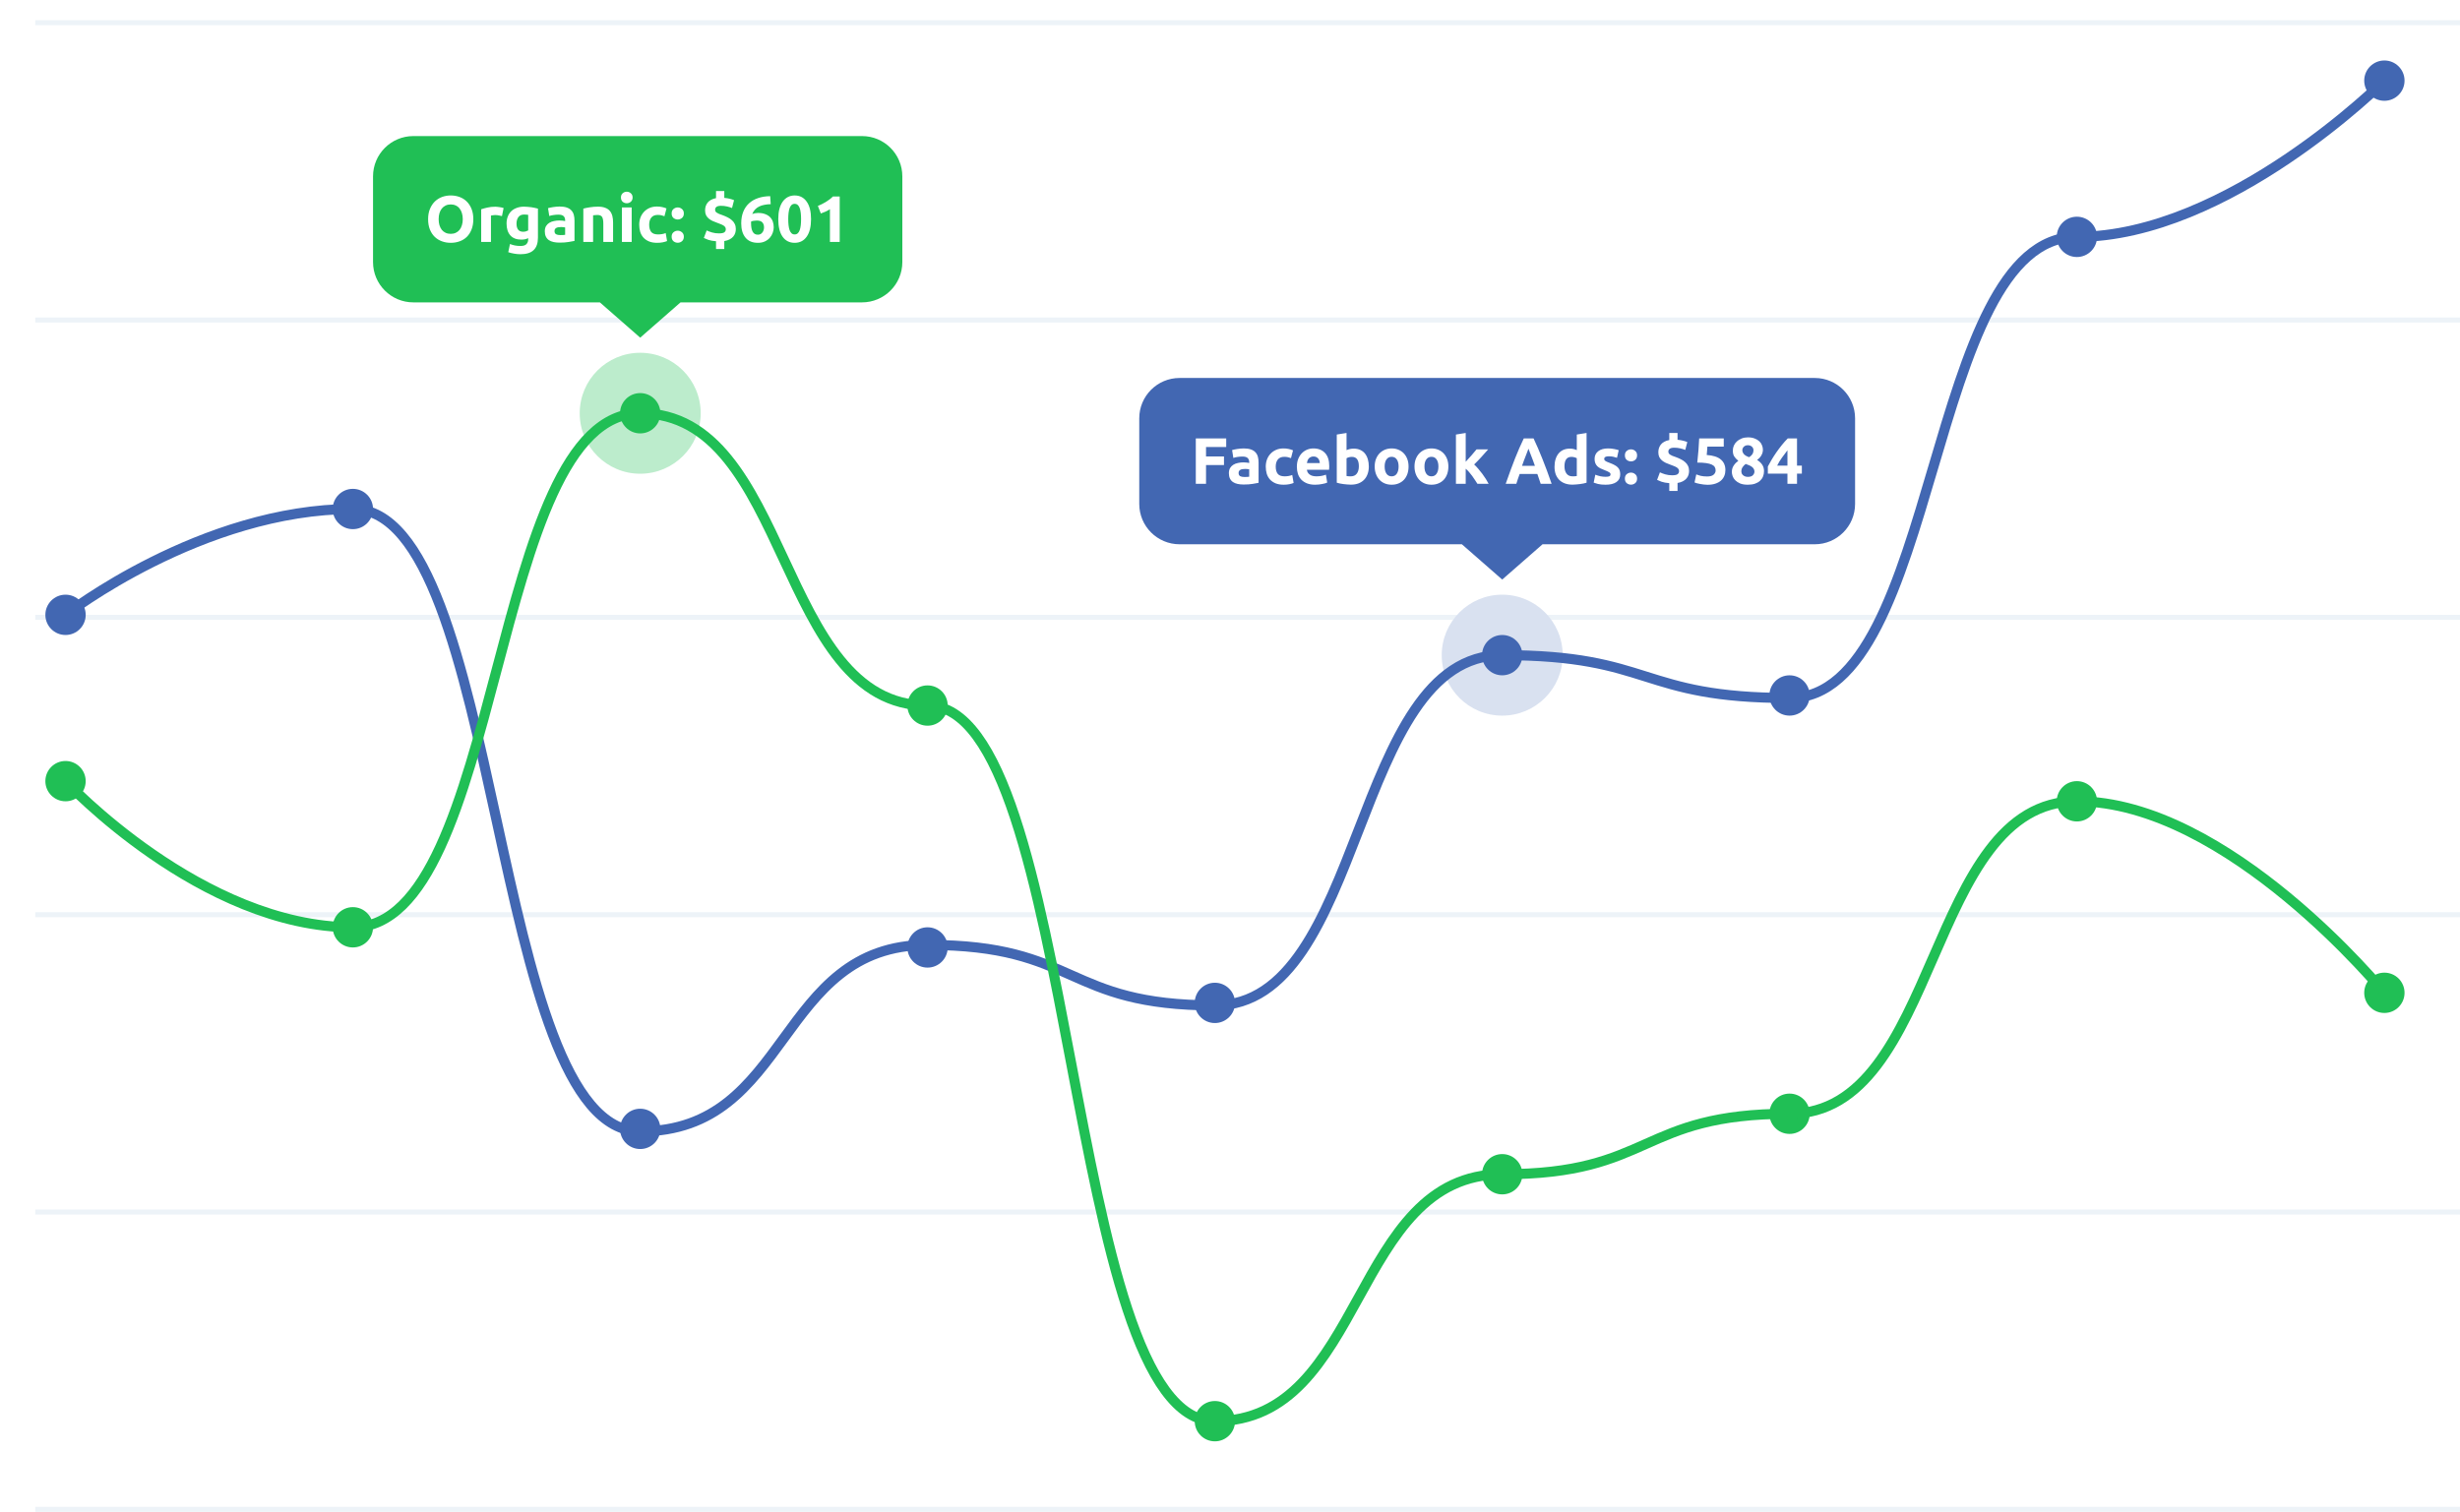 <svg width="488" height="300" viewBox="0 0 488 300" fill="none" xmlns="http://www.w3.org/2000/svg">
<g clip-path="url(#clip0)">
<path d="M506 5H-18C-22.418 5 -26 8.428 -26 12.656V309.344C-26 313.572 -22.418 317 -18 317H506C510.418 317 514 313.572 514 309.344V12.656C514 8.428 510.418 5 506 5Z" fill="white"/>
<path d="M488 4H7V5H488V4Z" fill="#EDF3F8"/>
<path d="M488 63H7V64H488V63Z" fill="#EDF3F8"/>
<path d="M488 122H7V123H488V122Z" fill="#EDF3F8"/>
<path d="M488 181H7V182H488V181Z" fill="#EDF3F8"/>
<path d="M488 240H7V241H488V240Z" fill="#EDF3F8"/>
<path d="M488 299H7V300H488V299Z" fill="#EDF3F8"/>
<path d="M298 142C304.627 142 310 136.627 310 130C310 123.373 304.627 118 298 118C291.373 118 286 123.373 286 130C286 136.627 291.373 142 298 142Z" fill="#D9E1F0"/>
<g filter="url(#filter0_d)">
<path fill-rule="evenodd" clip-rule="evenodd" d="M234 75C229.582 75 226 78.582 226 83V100C226 104.418 229.582 108 234 108H290L298 115L306 108H360C364.418 108 368 104.418 368 100V83C368 78.582 364.418 75 360 75H234Z" fill="#4267B2"/>
</g>
<path d="M237.217 96V86.991H243.249V88.694H239.245V90.579H242.807V92.282H239.245V96H237.217ZM246.847 94.648C247.038 94.648 247.22 94.644 247.393 94.635C247.567 94.626 247.705 94.613 247.809 94.596V93.127C247.731 93.11 247.614 93.092 247.458 93.075C247.302 93.058 247.159 93.049 247.029 93.049C246.847 93.049 246.674 93.062 246.509 93.088C246.353 93.105 246.215 93.144 246.093 93.205C245.972 93.266 245.877 93.348 245.807 93.452C245.738 93.556 245.703 93.686 245.703 93.842C245.703 94.145 245.803 94.358 246.002 94.479C246.21 94.592 246.492 94.648 246.847 94.648ZM246.691 88.98C247.263 88.98 247.74 89.045 248.121 89.175C248.503 89.305 248.806 89.491 249.031 89.734C249.265 89.977 249.43 90.271 249.525 90.618C249.621 90.965 249.668 91.35 249.668 91.775V95.805C249.391 95.866 249.005 95.935 248.511 96.013C248.017 96.1 247.419 96.143 246.717 96.143C246.275 96.143 245.872 96.104 245.508 96.026C245.153 95.948 244.845 95.822 244.585 95.649C244.325 95.467 244.126 95.233 243.987 94.947C243.849 94.661 243.779 94.31 243.779 93.894C243.779 93.495 243.857 93.157 244.013 92.88C244.178 92.603 244.395 92.382 244.663 92.217C244.932 92.052 245.24 91.935 245.586 91.866C245.933 91.788 246.293 91.749 246.665 91.749C246.917 91.749 247.138 91.762 247.328 91.788C247.528 91.805 247.688 91.831 247.809 91.866V91.684C247.809 91.355 247.71 91.09 247.51 90.891C247.311 90.692 246.964 90.592 246.47 90.592C246.141 90.592 245.816 90.618 245.495 90.67C245.175 90.713 244.897 90.778 244.663 90.865L244.416 89.305C244.529 89.27 244.668 89.236 244.832 89.201C245.006 89.158 245.192 89.123 245.391 89.097C245.591 89.062 245.799 89.036 246.015 89.019C246.241 88.993 246.466 88.98 246.691 88.98ZM251.095 92.581C251.095 92.087 251.173 91.623 251.329 91.19C251.493 90.748 251.727 90.367 252.031 90.046C252.334 89.717 252.702 89.457 253.136 89.266C253.569 89.075 254.063 88.98 254.618 88.98C254.982 88.98 255.315 89.015 255.619 89.084C255.922 89.145 256.217 89.236 256.503 89.357L256.1 90.904C255.918 90.835 255.718 90.774 255.502 90.722C255.285 90.67 255.042 90.644 254.774 90.644C254.202 90.644 253.773 90.822 253.487 91.177C253.209 91.532 253.071 92 253.071 92.581C253.071 93.196 253.201 93.673 253.461 94.011C253.729 94.349 254.193 94.518 254.852 94.518C255.086 94.518 255.337 94.496 255.606 94.453C255.874 94.41 256.121 94.34 256.347 94.245L256.62 95.831C256.394 95.926 256.113 96.009 255.775 96.078C255.437 96.147 255.064 96.182 254.657 96.182C254.033 96.182 253.495 96.091 253.045 95.909C252.594 95.718 252.221 95.463 251.927 95.142C251.641 94.821 251.428 94.444 251.29 94.011C251.16 93.569 251.095 93.092 251.095 92.581ZM257.265 92.633C257.265 92.026 257.356 91.498 257.538 91.047C257.728 90.588 257.975 90.206 258.279 89.903C258.582 89.6 258.929 89.37 259.319 89.214C259.717 89.058 260.125 88.98 260.541 88.98C261.511 88.98 262.278 89.279 262.842 89.877C263.405 90.466 263.687 91.337 263.687 92.49C263.687 92.603 263.682 92.728 263.674 92.867C263.665 92.997 263.656 93.114 263.648 93.218H259.254C259.297 93.617 259.483 93.933 259.813 94.167C260.142 94.401 260.584 94.518 261.139 94.518C261.494 94.518 261.841 94.488 262.179 94.427C262.525 94.358 262.807 94.275 263.024 94.18L263.284 95.753C263.18 95.805 263.041 95.857 262.868 95.909C262.694 95.961 262.499 96.004 262.283 96.039C262.075 96.082 261.849 96.117 261.607 96.143C261.364 96.169 261.121 96.182 260.879 96.182C260.263 96.182 259.726 96.091 259.267 95.909C258.816 95.727 258.439 95.48 258.136 95.168C257.841 94.847 257.62 94.47 257.473 94.037C257.334 93.604 257.265 93.136 257.265 92.633ZM261.815 91.892C261.806 91.727 261.776 91.567 261.724 91.411C261.68 91.255 261.607 91.116 261.503 90.995C261.407 90.874 261.282 90.774 261.126 90.696C260.978 90.618 260.792 90.579 260.567 90.579C260.35 90.579 260.164 90.618 260.008 90.696C259.852 90.765 259.722 90.861 259.618 90.982C259.514 91.103 259.431 91.246 259.371 91.411C259.319 91.567 259.28 91.727 259.254 91.892H261.815ZM269.562 92.529C269.562 91.281 269.103 90.657 268.184 90.657C267.985 90.657 267.786 90.683 267.586 90.735C267.396 90.787 267.24 90.852 267.118 90.93V94.453C267.214 94.47 267.335 94.488 267.482 94.505C267.63 94.514 267.79 94.518 267.963 94.518C268.492 94.518 268.891 94.336 269.159 93.972C269.428 93.608 269.562 93.127 269.562 92.529ZM271.538 92.581C271.538 93.127 271.456 93.621 271.291 94.063C271.135 94.505 270.906 94.882 270.602 95.194C270.299 95.506 269.926 95.749 269.484 95.922C269.042 96.087 268.54 96.169 267.976 96.169C267.742 96.169 267.495 96.156 267.235 96.13C266.984 96.113 266.733 96.087 266.481 96.052C266.239 96.017 266.005 95.978 265.779 95.935C265.554 95.883 265.355 95.831 265.181 95.779V86.224L267.118 85.912V89.318C267.335 89.223 267.56 89.149 267.794 89.097C268.028 89.045 268.28 89.019 268.548 89.019C269.034 89.019 269.463 89.106 269.835 89.279C270.208 89.444 270.52 89.682 270.771 89.994C271.023 90.306 271.213 90.683 271.343 91.125C271.473 91.558 271.538 92.044 271.538 92.581ZM279.423 92.568C279.423 93.105 279.345 93.599 279.189 94.05C279.033 94.492 278.808 94.873 278.513 95.194C278.219 95.506 277.863 95.749 277.447 95.922C277.04 96.095 276.581 96.182 276.069 96.182C275.567 96.182 275.107 96.095 274.691 95.922C274.284 95.749 273.933 95.506 273.638 95.194C273.344 94.873 273.114 94.492 272.949 94.05C272.785 93.599 272.702 93.105 272.702 92.568C272.702 92.031 272.785 91.541 272.949 91.099C273.123 90.657 273.357 90.28 273.651 89.968C273.955 89.656 274.31 89.413 274.717 89.24C275.133 89.067 275.584 88.98 276.069 88.98C276.563 88.98 277.014 89.067 277.421 89.24C277.837 89.413 278.193 89.656 278.487 89.968C278.782 90.28 279.012 90.657 279.176 91.099C279.341 91.541 279.423 92.031 279.423 92.568ZM277.447 92.568C277.447 91.97 277.326 91.502 277.083 91.164C276.849 90.817 276.511 90.644 276.069 90.644C275.627 90.644 275.285 90.817 275.042 91.164C274.8 91.502 274.678 91.97 274.678 92.568C274.678 93.166 274.8 93.643 275.042 93.998C275.285 94.345 275.627 94.518 276.069 94.518C276.511 94.518 276.849 94.345 277.083 93.998C277.326 93.643 277.447 93.166 277.447 92.568ZM287.32 92.568C287.32 93.105 287.242 93.599 287.086 94.05C286.93 94.492 286.704 94.873 286.41 95.194C286.115 95.506 285.76 95.749 285.344 95.922C284.936 96.095 284.477 96.182 283.966 96.182C283.463 96.182 283.004 96.095 282.588 95.922C282.18 95.749 281.829 95.506 281.535 95.194C281.24 94.873 281.01 94.492 280.846 94.05C280.681 93.599 280.599 93.105 280.599 92.568C280.599 92.031 280.681 91.541 280.846 91.099C281.019 90.657 281.253 90.28 281.548 89.968C281.851 89.656 282.206 89.413 282.614 89.24C283.03 89.067 283.48 88.98 283.966 88.98C284.46 88.98 284.91 89.067 285.318 89.24C285.734 89.413 286.089 89.656 286.384 89.968C286.678 90.28 286.908 90.657 287.073 91.099C287.237 91.541 287.32 92.031 287.32 92.568ZM285.344 92.568C285.344 91.97 285.222 91.502 284.98 91.164C284.746 90.817 284.408 90.644 283.966 90.644C283.524 90.644 283.181 90.817 282.939 91.164C282.696 91.502 282.575 91.97 282.575 92.568C282.575 93.166 282.696 93.643 282.939 93.998C283.181 94.345 283.524 94.518 283.966 94.518C284.408 94.518 284.746 94.345 284.98 93.998C285.222 93.643 285.344 93.166 285.344 92.568ZM290.757 91.632C290.948 91.424 291.143 91.207 291.342 90.982C291.55 90.757 291.749 90.536 291.94 90.319C292.131 90.094 292.308 89.881 292.473 89.682C292.646 89.483 292.794 89.309 292.915 89.162H295.216C294.757 89.691 294.306 90.198 293.864 90.683C293.431 91.16 292.954 91.654 292.434 92.165C292.694 92.399 292.963 92.681 293.24 93.01C293.517 93.331 293.786 93.664 294.046 94.011C294.306 94.358 294.544 94.704 294.761 95.051C294.978 95.398 295.16 95.714 295.307 96H293.084C292.945 95.775 292.785 95.528 292.603 95.259C292.43 94.982 292.243 94.709 292.044 94.44C291.845 94.163 291.632 93.898 291.407 93.647C291.19 93.396 290.974 93.183 290.757 93.01V96H288.82V86.224L290.757 85.912V91.632ZM305.634 96C305.538 95.688 305.43 95.367 305.309 95.038C305.196 94.709 305.083 94.379 304.971 94.05H301.461C301.348 94.379 301.231 94.709 301.11 95.038C300.997 95.367 300.893 95.688 300.798 96H298.692C299.03 95.029 299.35 94.132 299.654 93.309C299.957 92.486 300.252 91.71 300.538 90.982C300.832 90.254 301.118 89.565 301.396 88.915C301.682 88.256 301.976 87.615 302.28 86.991H304.217C304.511 87.615 304.802 88.256 305.088 88.915C305.374 89.565 305.66 90.254 305.946 90.982C306.24 91.71 306.539 92.486 306.843 93.309C307.146 94.132 307.467 95.029 307.805 96H305.634ZM303.203 89.032C303.159 89.162 303.094 89.34 303.008 89.565C302.921 89.79 302.821 90.05 302.709 90.345C302.596 90.64 302.47 90.965 302.332 91.32C302.202 91.675 302.067 92.048 301.929 92.438H304.49C304.351 92.048 304.217 91.675 304.087 91.32C303.957 90.965 303.831 90.64 303.71 90.345C303.597 90.05 303.497 89.79 303.411 89.565C303.324 89.34 303.255 89.162 303.203 89.032ZM310.352 92.529C310.352 93.127 310.486 93.608 310.755 93.972C311.024 94.336 311.422 94.518 311.951 94.518C312.124 94.518 312.285 94.514 312.432 94.505C312.579 94.488 312.701 94.47 312.796 94.453V90.93C312.675 90.852 312.514 90.787 312.315 90.735C312.124 90.683 311.929 90.657 311.73 90.657C310.811 90.657 310.352 91.281 310.352 92.529ZM314.733 95.779C314.56 95.831 314.36 95.883 314.135 95.935C313.91 95.978 313.671 96.017 313.42 96.052C313.177 96.087 312.926 96.113 312.666 96.13C312.415 96.156 312.172 96.169 311.938 96.169C311.375 96.169 310.872 96.087 310.43 95.922C309.988 95.757 309.615 95.523 309.312 95.22C309.009 94.908 308.775 94.535 308.61 94.102C308.454 93.66 308.376 93.166 308.376 92.62C308.376 92.065 308.445 91.567 308.584 91.125C308.723 90.674 308.922 90.293 309.182 89.981C309.442 89.669 309.758 89.431 310.131 89.266C310.512 89.101 310.946 89.019 311.431 89.019C311.7 89.019 311.938 89.045 312.146 89.097C312.363 89.149 312.579 89.223 312.796 89.318V86.224L314.733 85.912V95.779ZM318.51 94.609C318.865 94.609 319.116 94.574 319.264 94.505C319.411 94.436 319.485 94.301 319.485 94.102C319.485 93.946 319.389 93.812 319.199 93.699C319.008 93.578 318.718 93.443 318.328 93.296C318.024 93.183 317.747 93.066 317.496 92.945C317.253 92.824 317.045 92.681 316.872 92.516C316.698 92.343 316.564 92.139 316.469 91.905C316.373 91.671 316.326 91.389 316.326 91.06C316.326 90.419 316.564 89.912 317.041 89.539C317.517 89.166 318.172 88.98 319.004 88.98C319.42 88.98 319.818 89.019 320.2 89.097C320.581 89.166 320.884 89.244 321.11 89.331L320.772 90.839C320.546 90.761 320.299 90.692 320.031 90.631C319.771 90.57 319.476 90.54 319.147 90.54C318.54 90.54 318.237 90.709 318.237 91.047C318.237 91.125 318.25 91.194 318.276 91.255C318.302 91.316 318.354 91.376 318.432 91.437C318.51 91.489 318.614 91.55 318.744 91.619C318.882 91.68 319.056 91.749 319.264 91.827C319.688 91.983 320.039 92.139 320.317 92.295C320.594 92.442 320.811 92.607 320.967 92.789C321.131 92.962 321.244 93.157 321.305 93.374C321.374 93.591 321.409 93.842 321.409 94.128C321.409 94.804 321.153 95.315 320.642 95.662C320.139 96.009 319.424 96.182 318.497 96.182C317.89 96.182 317.383 96.13 316.976 96.026C316.577 95.922 316.3 95.835 316.144 95.766L316.469 94.193C316.798 94.323 317.136 94.427 317.483 94.505C317.829 94.574 318.172 94.609 318.51 94.609ZM324.754 90.358C324.754 90.748 324.629 91.047 324.377 91.255C324.135 91.454 323.857 91.554 323.545 91.554C323.233 91.554 322.952 91.454 322.7 91.255C322.458 91.047 322.336 90.748 322.336 90.358C322.336 89.968 322.458 89.673 322.7 89.474C322.952 89.266 323.233 89.162 323.545 89.162C323.857 89.162 324.135 89.266 324.377 89.474C324.629 89.673 324.754 89.968 324.754 90.358ZM324.754 94.973C324.754 95.363 324.629 95.662 324.377 95.87C324.135 96.069 323.857 96.169 323.545 96.169C323.233 96.169 322.952 96.069 322.7 95.87C322.458 95.662 322.336 95.363 322.336 94.973C322.336 94.583 322.458 94.288 322.7 94.089C322.952 93.881 323.233 93.777 323.545 93.777C323.857 93.777 324.135 93.881 324.377 94.089C324.629 94.288 324.754 94.583 324.754 94.973ZM331.142 95.87C330.509 95.818 329.993 95.723 329.595 95.584C329.205 95.437 328.914 95.315 328.724 95.22L329.283 93.725C329.586 93.872 329.946 94.007 330.362 94.128C330.786 94.249 331.233 94.31 331.701 94.31C332.229 94.31 332.589 94.241 332.78 94.102C332.979 93.955 333.079 93.751 333.079 93.491C333.079 93.326 333.04 93.188 332.962 93.075C332.884 92.954 332.771 92.845 332.624 92.75C332.476 92.655 332.29 92.564 332.065 92.477C331.839 92.382 331.579 92.282 331.285 92.178C330.999 92.074 330.717 91.961 330.44 91.84C330.171 91.71 329.924 91.554 329.699 91.372C329.482 91.19 329.304 90.969 329.166 90.709C329.036 90.44 328.971 90.12 328.971 89.747C328.971 89.461 329.01 89.188 329.088 88.928C329.174 88.659 329.304 88.417 329.478 88.2C329.651 87.983 329.876 87.801 330.154 87.654C330.431 87.498 330.76 87.385 331.142 87.316V85.912H332.78V87.264C333.23 87.307 333.616 87.372 333.937 87.459C334.266 87.546 334.526 87.632 334.717 87.719L334.314 89.279C334.028 89.158 333.694 89.054 333.313 88.967C332.94 88.88 332.546 88.837 332.13 88.837C331.714 88.837 331.415 88.906 331.233 89.045C331.051 89.184 330.96 89.366 330.96 89.591C330.96 89.73 330.986 89.851 331.038 89.955C331.098 90.05 331.189 90.137 331.311 90.215C331.432 90.293 331.579 90.371 331.753 90.449C331.935 90.518 332.151 90.596 332.403 90.683C332.784 90.822 333.135 90.973 333.456 91.138C333.785 91.303 334.067 91.493 334.301 91.71C334.543 91.918 334.73 92.165 334.86 92.451C334.998 92.737 335.068 93.071 335.068 93.452C335.068 93.712 335.029 93.972 334.951 94.232C334.873 94.483 334.743 94.717 334.561 94.934C334.379 95.151 334.14 95.337 333.846 95.493C333.56 95.649 333.204 95.762 332.78 95.831V97.417H331.142V95.87ZM340.337 93.348C340.337 93.097 340.281 92.876 340.168 92.685C340.056 92.486 339.861 92.321 339.583 92.191C339.306 92.061 338.933 91.961 338.465 91.892C337.997 91.823 337.408 91.788 336.697 91.788C336.793 90.982 336.871 90.163 336.931 89.331C336.992 88.499 337.04 87.719 337.074 86.991H341.949V88.616H338.699C338.682 88.928 338.66 89.231 338.634 89.526C338.617 89.812 338.595 90.063 338.569 90.28C339.835 90.367 340.766 90.666 341.364 91.177C341.971 91.68 342.274 92.382 342.274 93.283C342.274 93.699 342.201 94.085 342.053 94.44C341.906 94.795 341.685 95.103 341.39 95.363C341.096 95.623 340.723 95.827 340.272 95.974C339.83 96.121 339.31 96.195 338.712 96.195C338.478 96.195 338.231 96.178 337.971 96.143C337.72 96.117 337.473 96.078 337.23 96.026C336.996 95.983 336.784 95.935 336.593 95.883C336.403 95.831 336.255 95.779 336.151 95.727L336.502 94.128C336.719 94.223 337.005 94.319 337.36 94.414C337.716 94.501 338.14 94.544 338.634 94.544C339.232 94.544 339.666 94.427 339.934 94.193C340.203 93.95 340.337 93.669 340.337 93.348ZM349.936 93.491C349.936 93.881 349.867 94.241 349.728 94.57C349.598 94.891 349.399 95.172 349.13 95.415C348.861 95.658 348.523 95.848 348.116 95.987C347.717 96.117 347.254 96.182 346.725 96.182C346.118 96.182 345.611 96.1 345.204 95.935C344.805 95.762 344.48 95.549 344.229 95.298C343.986 95.047 343.813 94.774 343.709 94.479C343.605 94.176 343.553 93.898 343.553 93.647C343.553 93.387 343.588 93.149 343.657 92.932C343.726 92.715 343.822 92.52 343.943 92.347C344.064 92.165 344.199 92 344.346 91.853C344.502 91.706 344.667 91.567 344.84 91.437C344.467 91.134 344.19 90.835 344.008 90.54C343.835 90.245 343.748 89.868 343.748 89.409C343.748 89.062 343.817 88.729 343.956 88.408C344.103 88.087 344.307 87.81 344.567 87.576C344.827 87.333 345.139 87.143 345.503 87.004C345.876 86.857 346.287 86.783 346.738 86.783C347.267 86.783 347.717 86.861 348.09 87.017C348.471 87.164 348.783 87.355 349.026 87.589C349.269 87.823 349.442 88.087 349.546 88.382C349.659 88.668 349.715 88.954 349.715 89.24C349.715 89.656 349.602 90.046 349.377 90.41C349.16 90.765 348.887 91.047 348.558 91.255C349.052 91.576 349.403 91.914 349.611 92.269C349.828 92.616 349.936 93.023 349.936 93.491ZM345.438 93.569C345.438 93.673 345.46 93.79 345.503 93.92C345.555 94.041 345.633 94.154 345.737 94.258C345.841 94.362 345.975 94.449 346.14 94.518C346.305 94.587 346.504 94.622 346.738 94.622C347.189 94.622 347.518 94.514 347.726 94.297C347.934 94.08 348.038 93.838 348.038 93.569C348.038 93.37 347.99 93.192 347.895 93.036C347.808 92.88 347.687 92.746 347.531 92.633C347.375 92.512 347.189 92.408 346.972 92.321C346.764 92.226 346.539 92.139 346.296 92.061C346.053 92.243 345.85 92.455 345.685 92.698C345.52 92.941 345.438 93.231 345.438 93.569ZM347.843 89.292C347.843 89.197 347.821 89.097 347.778 88.993C347.743 88.88 347.678 88.776 347.583 88.681C347.496 88.586 347.384 88.508 347.245 88.447C347.106 88.378 346.937 88.343 346.738 88.343C346.547 88.343 346.383 88.373 346.244 88.434C346.105 88.495 345.988 88.577 345.893 88.681C345.806 88.776 345.741 88.88 345.698 88.993C345.655 89.106 345.633 89.214 345.633 89.318C345.633 89.595 345.733 89.855 345.932 90.098C346.14 90.341 346.491 90.549 346.985 90.722C347.262 90.549 347.475 90.349 347.622 90.124C347.769 89.899 347.843 89.621 347.843 89.292ZM354.582 89.357C354.244 89.799 353.884 90.28 353.503 90.8C353.121 91.32 352.801 91.853 352.541 92.399H354.582V89.357ZM356.48 86.991V92.399H357.442V93.985H356.48V96H354.582V93.985H350.695V92.568C350.885 92.187 351.124 91.758 351.41 91.281C351.696 90.796 352.012 90.302 352.359 89.799C352.714 89.288 353.087 88.789 353.477 88.304C353.867 87.819 354.257 87.381 354.647 86.991H356.48Z" fill="white"/>
<path d="M70 105C72.209 105 74 103.209 74 101C74 98.791 72.209 97 70 97C67.791 97 66 98.791 66 101C66 103.209 67.791 105 70 105Z" fill="#4267B2"/>
<path d="M13 126C15.209 126 17 124.209 17 122C17 119.791 15.209 118 13 118C10.791 118 9 119.791 9 122C9 124.209 10.791 126 13 126Z" fill="#4267B2"/>
<path d="M127 228C129.209 228 131 226.209 131 224C131 221.791 129.209 220 127 220C124.791 220 123 221.791 123 224C123 226.209 124.791 228 127 228Z" fill="#4267B2"/>
<path d="M184 192C186.209 192 188 190.209 188 188C188 185.791 186.209 184 184 184C181.791 184 180 185.791 180 188C180 190.209 181.791 192 184 192Z" fill="#4267B2"/>
<path d="M241 203C243.209 203 245 201.209 245 199C245 196.791 243.209 195 241 195C238.791 195 237 196.791 237 199C237 201.209 238.791 203 241 203Z" fill="#4267B2"/>
<path d="M298 134C300.209 134 302 132.209 302 130C302 127.791 300.209 126 298 126C295.791 126 294 127.791 294 130C294 132.209 295.791 134 298 134Z" fill="#4267B2"/>
<path d="M355 142C357.209 142 359 140.209 359 138C359 135.791 357.209 134 355 134C352.791 134 351 135.791 351 138C351 140.209 352.791 142 355 142Z" fill="#4267B2"/>
<path d="M412 51C414.209 51 416 49.209 416 47C416 44.791 414.209 43 412 43C409.791 43 408 44.791 408 47C408 49.209 409.791 51 412 51Z" fill="#4267B2"/>
<path d="M473 20C475.209 20 477 18.209 477 16C477 13.791 475.209 12 473 12C470.791 12 469 13.791 469 16C469 18.209 470.791 20 473 20Z" fill="#4267B2"/>
<path d="M13 122C13 122 40 101 70 101C100 101 97 224.5 127 224.5C157 224.5 154 187.5 184 187.5C214 187.5 211 199.5 241 199.5C271 199.5 268 130 298 130C328 130 325 138.5 355 138.5C385 138.5 382 47 412 47C442 47 473 16 473 16" stroke="#4267B2" stroke-width="2"/>
<path d="M127 94C133.627 94 139 88.627 139 82C139 75.373 133.627 70 127 70C120.373 70 115 75.373 115 82C115 88.627 120.373 94 127 94Z" fill="#BCECCC"/>
<g filter="url(#filter1_d)">
<path fill-rule="evenodd" clip-rule="evenodd" d="M82 27C77.582 27 74 30.582 74 35V52C74 56.418 77.582 60 82 60H119L127 67L135 60H171C175.418 60 179 56.418 179 52V35C179 30.582 175.418 27 171 27H82Z" fill="#20BF55"/>
</g>
<path d="M87.018 43.489C87.018 43.931 87.07 44.33 87.174 44.685C87.287 45.04 87.443 45.348 87.642 45.608C87.85 45.859 88.102 46.054 88.396 46.193C88.691 46.332 89.029 46.401 89.41 46.401C89.783 46.401 90.117 46.332 90.411 46.193C90.715 46.054 90.966 45.859 91.165 45.608C91.373 45.348 91.529 45.04 91.633 44.685C91.746 44.33 91.802 43.931 91.802 43.489C91.802 43.047 91.746 42.648 91.633 42.293C91.529 41.929 91.373 41.621 91.165 41.37C90.966 41.11 90.715 40.911 90.411 40.772C90.117 40.633 89.783 40.564 89.41 40.564C89.029 40.564 88.691 40.638 88.396 40.785C88.102 40.924 87.85 41.123 87.642 41.383C87.443 41.634 87.287 41.942 87.174 42.306C87.07 42.661 87.018 43.056 87.018 43.489ZM93.895 43.489C93.895 44.26 93.778 44.941 93.544 45.53C93.319 46.111 93.007 46.6 92.608 46.999C92.21 47.389 91.733 47.684 91.178 47.883C90.632 48.082 90.043 48.182 89.41 48.182C88.795 48.182 88.214 48.082 87.668 47.883C87.122 47.684 86.646 47.389 86.238 46.999C85.831 46.6 85.51 46.111 85.276 45.53C85.042 44.941 84.925 44.26 84.925 43.489C84.925 42.718 85.047 42.042 85.289 41.461C85.532 40.872 85.857 40.378 86.264 39.979C86.68 39.58 87.157 39.281 87.694 39.082C88.24 38.883 88.812 38.783 89.41 38.783C90.026 38.783 90.606 38.883 91.152 39.082C91.698 39.281 92.175 39.58 92.582 39.979C92.99 40.378 93.31 40.872 93.544 41.461C93.778 42.042 93.895 42.718 93.895 43.489ZM99.577 42.878C99.404 42.835 99.2 42.791 98.966 42.748C98.732 42.696 98.481 42.67 98.212 42.67C98.091 42.67 97.943 42.683 97.77 42.709C97.605 42.726 97.48 42.748 97.393 42.774V48H95.456V41.526C95.803 41.405 96.21 41.292 96.678 41.188C97.155 41.075 97.683 41.019 98.264 41.019C98.368 41.019 98.494 41.028 98.641 41.045C98.788 41.054 98.936 41.071 99.083 41.097C99.23 41.114 99.378 41.14 99.525 41.175C99.672 41.201 99.798 41.236 99.902 41.279L99.577 42.878ZM102.464 44.36C102.464 45.443 102.902 45.985 103.777 45.985C103.977 45.985 104.163 45.959 104.336 45.907C104.51 45.855 104.657 45.794 104.778 45.725V42.631C104.683 42.614 104.57 42.601 104.44 42.592C104.31 42.575 104.159 42.566 103.985 42.566C103.474 42.566 103.093 42.735 102.841 43.073C102.59 43.411 102.464 43.84 102.464 44.36ZM106.715 47.142C106.715 48.26 106.429 49.088 105.857 49.625C105.294 50.171 104.419 50.444 103.231 50.444C102.815 50.444 102.399 50.405 101.983 50.327C101.567 50.258 101.182 50.162 100.826 50.041L101.164 48.416C101.468 48.537 101.784 48.633 102.113 48.702C102.451 48.771 102.833 48.806 103.257 48.806C103.812 48.806 104.202 48.685 104.427 48.442C104.661 48.199 104.778 47.887 104.778 47.506V47.259C104.57 47.354 104.354 47.428 104.128 47.48C103.912 47.523 103.673 47.545 103.413 47.545C102.469 47.545 101.745 47.268 101.242 46.713C100.74 46.15 100.488 45.365 100.488 44.36C100.488 43.857 100.566 43.402 100.722 42.995C100.878 42.579 101.104 42.224 101.398 41.929C101.702 41.634 102.07 41.409 102.503 41.253C102.937 41.088 103.426 41.006 103.972 41.006C104.206 41.006 104.445 41.019 104.687 41.045C104.939 41.062 105.186 41.088 105.428 41.123C105.671 41.158 105.901 41.201 106.117 41.253C106.343 41.296 106.542 41.344 106.715 41.396V47.142ZM111.145 46.648C111.336 46.648 111.518 46.644 111.691 46.635C111.864 46.626 112.003 46.613 112.107 46.596V45.127C112.029 45.11 111.912 45.092 111.756 45.075C111.6 45.058 111.457 45.049 111.327 45.049C111.145 45.049 110.972 45.062 110.807 45.088C110.651 45.105 110.512 45.144 110.391 45.205C110.27 45.266 110.174 45.348 110.105 45.452C110.036 45.556 110.001 45.686 110.001 45.842C110.001 46.145 110.101 46.358 110.3 46.479C110.508 46.592 110.79 46.648 111.145 46.648ZM110.989 40.98C111.561 40.98 112.038 41.045 112.419 41.175C112.8 41.305 113.104 41.491 113.329 41.734C113.563 41.977 113.728 42.271 113.823 42.618C113.918 42.965 113.966 43.35 113.966 43.775V47.805C113.689 47.866 113.303 47.935 112.809 48.013C112.315 48.1 111.717 48.143 111.015 48.143C110.573 48.143 110.17 48.104 109.806 48.026C109.451 47.948 109.143 47.822 108.883 47.649C108.623 47.467 108.424 47.233 108.285 46.947C108.146 46.661 108.077 46.31 108.077 45.894C108.077 45.495 108.155 45.157 108.311 44.88C108.476 44.603 108.692 44.382 108.961 44.217C109.23 44.052 109.537 43.935 109.884 43.866C110.231 43.788 110.59 43.749 110.963 43.749C111.214 43.749 111.435 43.762 111.626 43.788C111.825 43.805 111.986 43.831 112.107 43.866V43.684C112.107 43.355 112.007 43.09 111.808 42.891C111.609 42.692 111.262 42.592 110.768 42.592C110.439 42.592 110.114 42.618 109.793 42.67C109.472 42.713 109.195 42.778 108.961 42.865L108.714 41.305C108.827 41.27 108.965 41.236 109.13 41.201C109.303 41.158 109.49 41.123 109.689 41.097C109.888 41.062 110.096 41.036 110.313 41.019C110.538 40.993 110.764 40.98 110.989 40.98ZM115.718 41.396C116.047 41.301 116.472 41.214 116.992 41.136C117.512 41.049 118.058 41.006 118.63 41.006C119.21 41.006 119.691 41.084 120.073 41.24C120.463 41.387 120.77 41.6 120.996 41.877C121.221 42.154 121.381 42.484 121.477 42.865C121.572 43.246 121.62 43.671 121.62 44.139V48H119.683V44.373C119.683 43.749 119.6 43.307 119.436 43.047C119.271 42.787 118.963 42.657 118.513 42.657C118.374 42.657 118.227 42.666 118.071 42.683C117.915 42.692 117.776 42.705 117.655 42.722V48H115.718V41.396ZM125.31 48H123.373V41.162H125.31V48ZM125.492 39.186C125.492 39.541 125.375 39.823 125.141 40.031C124.916 40.23 124.647 40.33 124.335 40.33C124.023 40.33 123.75 40.23 123.516 40.031C123.291 39.823 123.178 39.541 123.178 39.186C123.178 38.831 123.291 38.553 123.516 38.354C123.75 38.146 124.023 38.042 124.335 38.042C124.647 38.042 124.916 38.146 125.141 38.354C125.375 38.553 125.492 38.831 125.492 39.186ZM126.806 44.581C126.806 44.087 126.884 43.623 127.04 43.19C127.204 42.748 127.438 42.367 127.742 42.046C128.045 41.717 128.413 41.457 128.847 41.266C129.28 41.075 129.774 40.98 130.329 40.98C130.693 40.98 131.026 41.015 131.33 41.084C131.633 41.145 131.928 41.236 132.214 41.357L131.811 42.904C131.629 42.835 131.429 42.774 131.213 42.722C130.996 42.67 130.753 42.644 130.485 42.644C129.913 42.644 129.484 42.822 129.198 43.177C128.92 43.532 128.782 44 128.782 44.581C128.782 45.196 128.912 45.673 129.172 46.011C129.44 46.349 129.904 46.518 130.563 46.518C130.797 46.518 131.048 46.496 131.317 46.453C131.585 46.41 131.832 46.34 132.058 46.245L132.331 47.831C132.105 47.926 131.824 48.009 131.486 48.078C131.148 48.147 130.775 48.182 130.368 48.182C129.744 48.182 129.206 48.091 128.756 47.909C128.305 47.718 127.932 47.463 127.638 47.142C127.352 46.821 127.139 46.444 127.001 46.011C126.871 45.569 126.806 45.092 126.806 44.581ZM135.656 42.358C135.656 42.748 135.53 43.047 135.279 43.255C135.036 43.454 134.759 43.554 134.447 43.554C134.135 43.554 133.853 43.454 133.602 43.255C133.359 43.047 133.238 42.748 133.238 42.358C133.238 41.968 133.359 41.673 133.602 41.474C133.853 41.266 134.135 41.162 134.447 41.162C134.759 41.162 135.036 41.266 135.279 41.474C135.53 41.673 135.656 41.968 135.656 42.358ZM135.656 46.973C135.656 47.363 135.53 47.662 135.279 47.87C135.036 48.069 134.759 48.169 134.447 48.169C134.135 48.169 133.853 48.069 133.602 47.87C133.359 47.662 133.238 47.363 133.238 46.973C133.238 46.583 133.359 46.288 133.602 46.089C133.853 45.881 134.135 45.777 134.447 45.777C134.759 45.777 135.036 45.881 135.279 46.089C135.53 46.288 135.656 46.583 135.656 46.973ZM142.043 47.87C141.41 47.818 140.895 47.723 140.496 47.584C140.106 47.437 139.816 47.315 139.625 47.22L140.184 45.725C140.487 45.872 140.847 46.007 141.263 46.128C141.688 46.249 142.134 46.31 142.602 46.31C143.131 46.31 143.49 46.241 143.681 46.102C143.88 45.955 143.98 45.751 143.98 45.491C143.98 45.326 143.941 45.188 143.863 45.075C143.785 44.954 143.672 44.845 143.525 44.75C143.378 44.655 143.191 44.564 142.966 44.477C142.741 44.382 142.481 44.282 142.186 44.178C141.9 44.074 141.618 43.961 141.341 43.84C141.072 43.71 140.825 43.554 140.6 43.372C140.383 43.19 140.206 42.969 140.067 42.709C139.937 42.44 139.872 42.12 139.872 41.747C139.872 41.461 139.911 41.188 139.989 40.928C140.076 40.659 140.206 40.417 140.379 40.2C140.552 39.983 140.778 39.801 141.055 39.654C141.332 39.498 141.662 39.385 142.043 39.316V37.912H143.681V39.264C144.132 39.307 144.517 39.372 144.838 39.459C145.167 39.546 145.427 39.632 145.618 39.719L145.215 41.279C144.929 41.158 144.595 41.054 144.214 40.967C143.841 40.88 143.447 40.837 143.031 40.837C142.615 40.837 142.316 40.906 142.134 41.045C141.952 41.184 141.861 41.366 141.861 41.591C141.861 41.73 141.887 41.851 141.939 41.955C142 42.05 142.091 42.137 142.212 42.215C142.333 42.293 142.481 42.371 142.654 42.449C142.836 42.518 143.053 42.596 143.304 42.683C143.685 42.822 144.036 42.973 144.357 43.138C144.686 43.303 144.968 43.493 145.202 43.71C145.445 43.918 145.631 44.165 145.761 44.451C145.9 44.737 145.969 45.071 145.969 45.452C145.969 45.712 145.93 45.972 145.852 46.232C145.774 46.483 145.644 46.717 145.462 46.934C145.28 47.151 145.042 47.337 144.747 47.493C144.461 47.649 144.106 47.762 143.681 47.831V49.417H142.043V47.87ZM150.121 43.762C149.93 43.762 149.726 43.779 149.51 43.814C149.293 43.849 149.124 43.896 149.003 43.957C149.003 43.992 148.998 44.044 148.99 44.113C148.99 44.182 148.99 44.243 148.99 44.295C148.99 44.607 149.011 44.902 149.055 45.179C149.098 45.456 149.172 45.699 149.276 45.907C149.38 46.115 149.518 46.28 149.692 46.401C149.865 46.514 150.082 46.57 150.342 46.57C150.558 46.57 150.74 46.527 150.888 46.44C151.044 46.345 151.169 46.228 151.265 46.089C151.369 45.95 151.442 45.799 151.486 45.634C151.538 45.461 151.564 45.296 151.564 45.14C151.564 44.698 151.451 44.36 151.226 44.126C151.009 43.883 150.641 43.762 150.121 43.762ZM150.368 42.254C150.931 42.254 151.408 42.332 151.798 42.488C152.196 42.635 152.521 42.839 152.773 43.099C153.024 43.359 153.206 43.662 153.319 44.009C153.431 44.356 153.488 44.724 153.488 45.114C153.488 45.461 153.423 45.816 153.293 46.18C153.171 46.544 152.981 46.873 152.721 47.168C152.469 47.463 152.144 47.705 151.746 47.896C151.356 48.087 150.892 48.182 150.355 48.182C149.271 48.182 148.448 47.84 147.885 47.155C147.321 46.47 147.04 45.526 147.04 44.321C147.04 43.454 147.174 42.687 147.443 42.02C147.711 41.353 148.093 40.794 148.587 40.343C149.089 39.884 149.692 39.537 150.394 39.303C151.104 39.06 151.902 38.935 152.786 38.926C152.803 39.195 152.82 39.459 152.838 39.719C152.855 39.97 152.872 40.235 152.89 40.512C152.448 40.521 152.032 40.564 151.642 40.642C151.26 40.711 150.909 40.824 150.589 40.98C150.277 41.136 150.004 41.34 149.77 41.591C149.536 41.834 149.354 42.133 149.224 42.488C149.414 42.401 149.609 42.341 149.809 42.306C150.008 42.271 150.194 42.254 150.368 42.254ZM160.889 43.476C160.889 44.993 160.599 46.158 160.018 46.973C159.446 47.779 158.653 48.182 157.639 48.182C156.625 48.182 155.828 47.779 155.247 46.973C154.675 46.158 154.389 44.993 154.389 43.476C154.389 42.722 154.463 42.055 154.61 41.474C154.766 40.893 154.987 40.404 155.273 40.005C155.559 39.606 155.902 39.303 156.3 39.095C156.699 38.887 157.145 38.783 157.639 38.783C158.653 38.783 159.446 39.19 160.018 40.005C160.599 40.811 160.889 41.968 160.889 43.476ZM158.913 43.476C158.913 43.025 158.892 42.618 158.848 42.254C158.805 41.881 158.736 41.561 158.64 41.292C158.545 41.023 158.415 40.815 158.25 40.668C158.086 40.521 157.882 40.447 157.639 40.447C157.397 40.447 157.193 40.521 157.028 40.668C156.872 40.815 156.742 41.023 156.638 41.292C156.543 41.561 156.474 41.881 156.43 42.254C156.387 42.618 156.365 43.025 156.365 43.476C156.365 43.927 156.387 44.338 156.43 44.711C156.474 45.084 156.543 45.404 156.638 45.673C156.742 45.942 156.872 46.15 157.028 46.297C157.193 46.444 157.397 46.518 157.639 46.518C157.882 46.518 158.086 46.444 158.25 46.297C158.415 46.15 158.545 45.942 158.64 45.673C158.736 45.404 158.805 45.084 158.848 44.711C158.892 44.338 158.913 43.927 158.913 43.476ZM162.246 40.863C162.497 40.759 162.757 40.642 163.026 40.512C163.303 40.373 163.572 40.226 163.832 40.07C164.092 39.905 164.339 39.736 164.573 39.563C164.816 39.381 165.032 39.19 165.223 38.991H166.575V48H164.638V41.513C164.378 41.686 164.088 41.847 163.767 41.994C163.446 42.133 163.134 42.254 162.831 42.358L162.246 40.863Z" fill="white"/>
<path d="M70 188C72.209 188 74 186.209 74 184C74 181.791 72.209 180 70 180C67.791 180 66 181.791 66 184C66 186.209 67.791 188 70 188Z" fill="#20BF55"/>
<path d="M13 159C15.209 159 17 157.209 17 155C17 152.791 15.209 151 13 151C10.791 151 9 152.791 9 155C9 157.209 10.791 159 13 159Z" fill="#20BF55"/>
<path d="M127 86C129.209 86 131 84.209 131 82C131 79.791 129.209 78 127 78C124.791 78 123 79.791 123 82C123 84.209 124.791 86 127 86Z" fill="#20BF55"/>
<path d="M184 144C186.209 144 188 142.209 188 140C188 137.791 186.209 136 184 136C181.791 136 180 137.791 180 140C180 142.209 181.791 144 184 144Z" fill="#20BF55"/>
<path d="M241 286C243.209 286 245 284.209 245 282C245 279.791 243.209 278 241 278C238.791 278 237 279.791 237 282C237 284.209 238.791 286 241 286Z" fill="#20BF55"/>
<path d="M298 237C300.209 237 302 235.209 302 233C302 230.791 300.209 229 298 229C295.791 229 294 230.791 294 233C294 235.209 295.791 237 298 237Z" fill="#20BF55"/>
<path d="M355 225C357.209 225 359 223.209 359 221C359 218.791 357.209 217 355 217C352.791 217 351 218.791 351 221C351 223.209 352.791 225 355 225Z" fill="#20BF55"/>
<path d="M412 163C414.209 163 416 161.209 416 159C416 156.791 414.209 155 412 155C409.791 155 408 156.791 408 159C408 161.209 409.791 163 412 163Z" fill="#20BF55"/>
<path d="M473 201C475.209 201 477 199.209 477 197C477 194.791 475.209 193 473 193C470.791 193 469 194.791 469 197C469 199.209 470.791 201 473 201Z" fill="#20BF55"/>
<path d="M13 155C13 155 40 184 70 184C100 184 97 82 127 82C157 82 154 140 184 140C214 140 211 282 241 282C271 282 268 233 298 233C328 233 325 221 355 221C385 221 382 159 412 159C442 159 473 197 473 197" stroke="#20BF55" stroke-width="2"/>
</g>
<defs>
<filter id="filter0_d" x="216" y="65" width="162" height="60" filterUnits="userSpaceOnUse" color-interpolation-filters="sRGB">
<feFlood flood-opacity="0" result="BackgroundImageFix"/>
<feColorMatrix in="SourceAlpha" type="matrix" values="0 0 0 0 0 0 0 0 0 0 0 0 0 0 0 0 0 0 127 0"/>
<feOffset/>
<feGaussianBlur stdDeviation="5"/>
<feColorMatrix type="matrix" values="0 0 0 0 0.259 0 0 0 0 0.404 0 0 0 0 0.698 0 0 0 0.3 0"/>
<feBlend mode="normal" in2="BackgroundImageFix" result="effect1_dropShadow"/>
<feBlend mode="normal" in="SourceGraphic" in2="effect1_dropShadow" result="shape"/>
</filter>
<filter id="filter1_d" x="64" y="17" width="125" height="60" filterUnits="userSpaceOnUse" color-interpolation-filters="sRGB">
<feFlood flood-opacity="0" result="BackgroundImageFix"/>
<feColorMatrix in="SourceAlpha" type="matrix" values="0 0 0 0 0 0 0 0 0 0 0 0 0 0 0 0 0 0 127 0"/>
<feOffset/>
<feGaussianBlur stdDeviation="5"/>
<feColorMatrix type="matrix" values="0 0 0 0 0.259 0 0 0 0 0.404 0 0 0 0 0.698 0 0 0 0.3 0"/>
<feBlend mode="normal" in2="BackgroundImageFix" result="effect1_dropShadow"/>
<feBlend mode="normal" in="SourceGraphic" in2="effect1_dropShadow" result="shape"/>
</filter>
<clipPath id="clip0">
<rect width="488" height="300" fill="white"/>
</clipPath>
</defs>
</svg>
